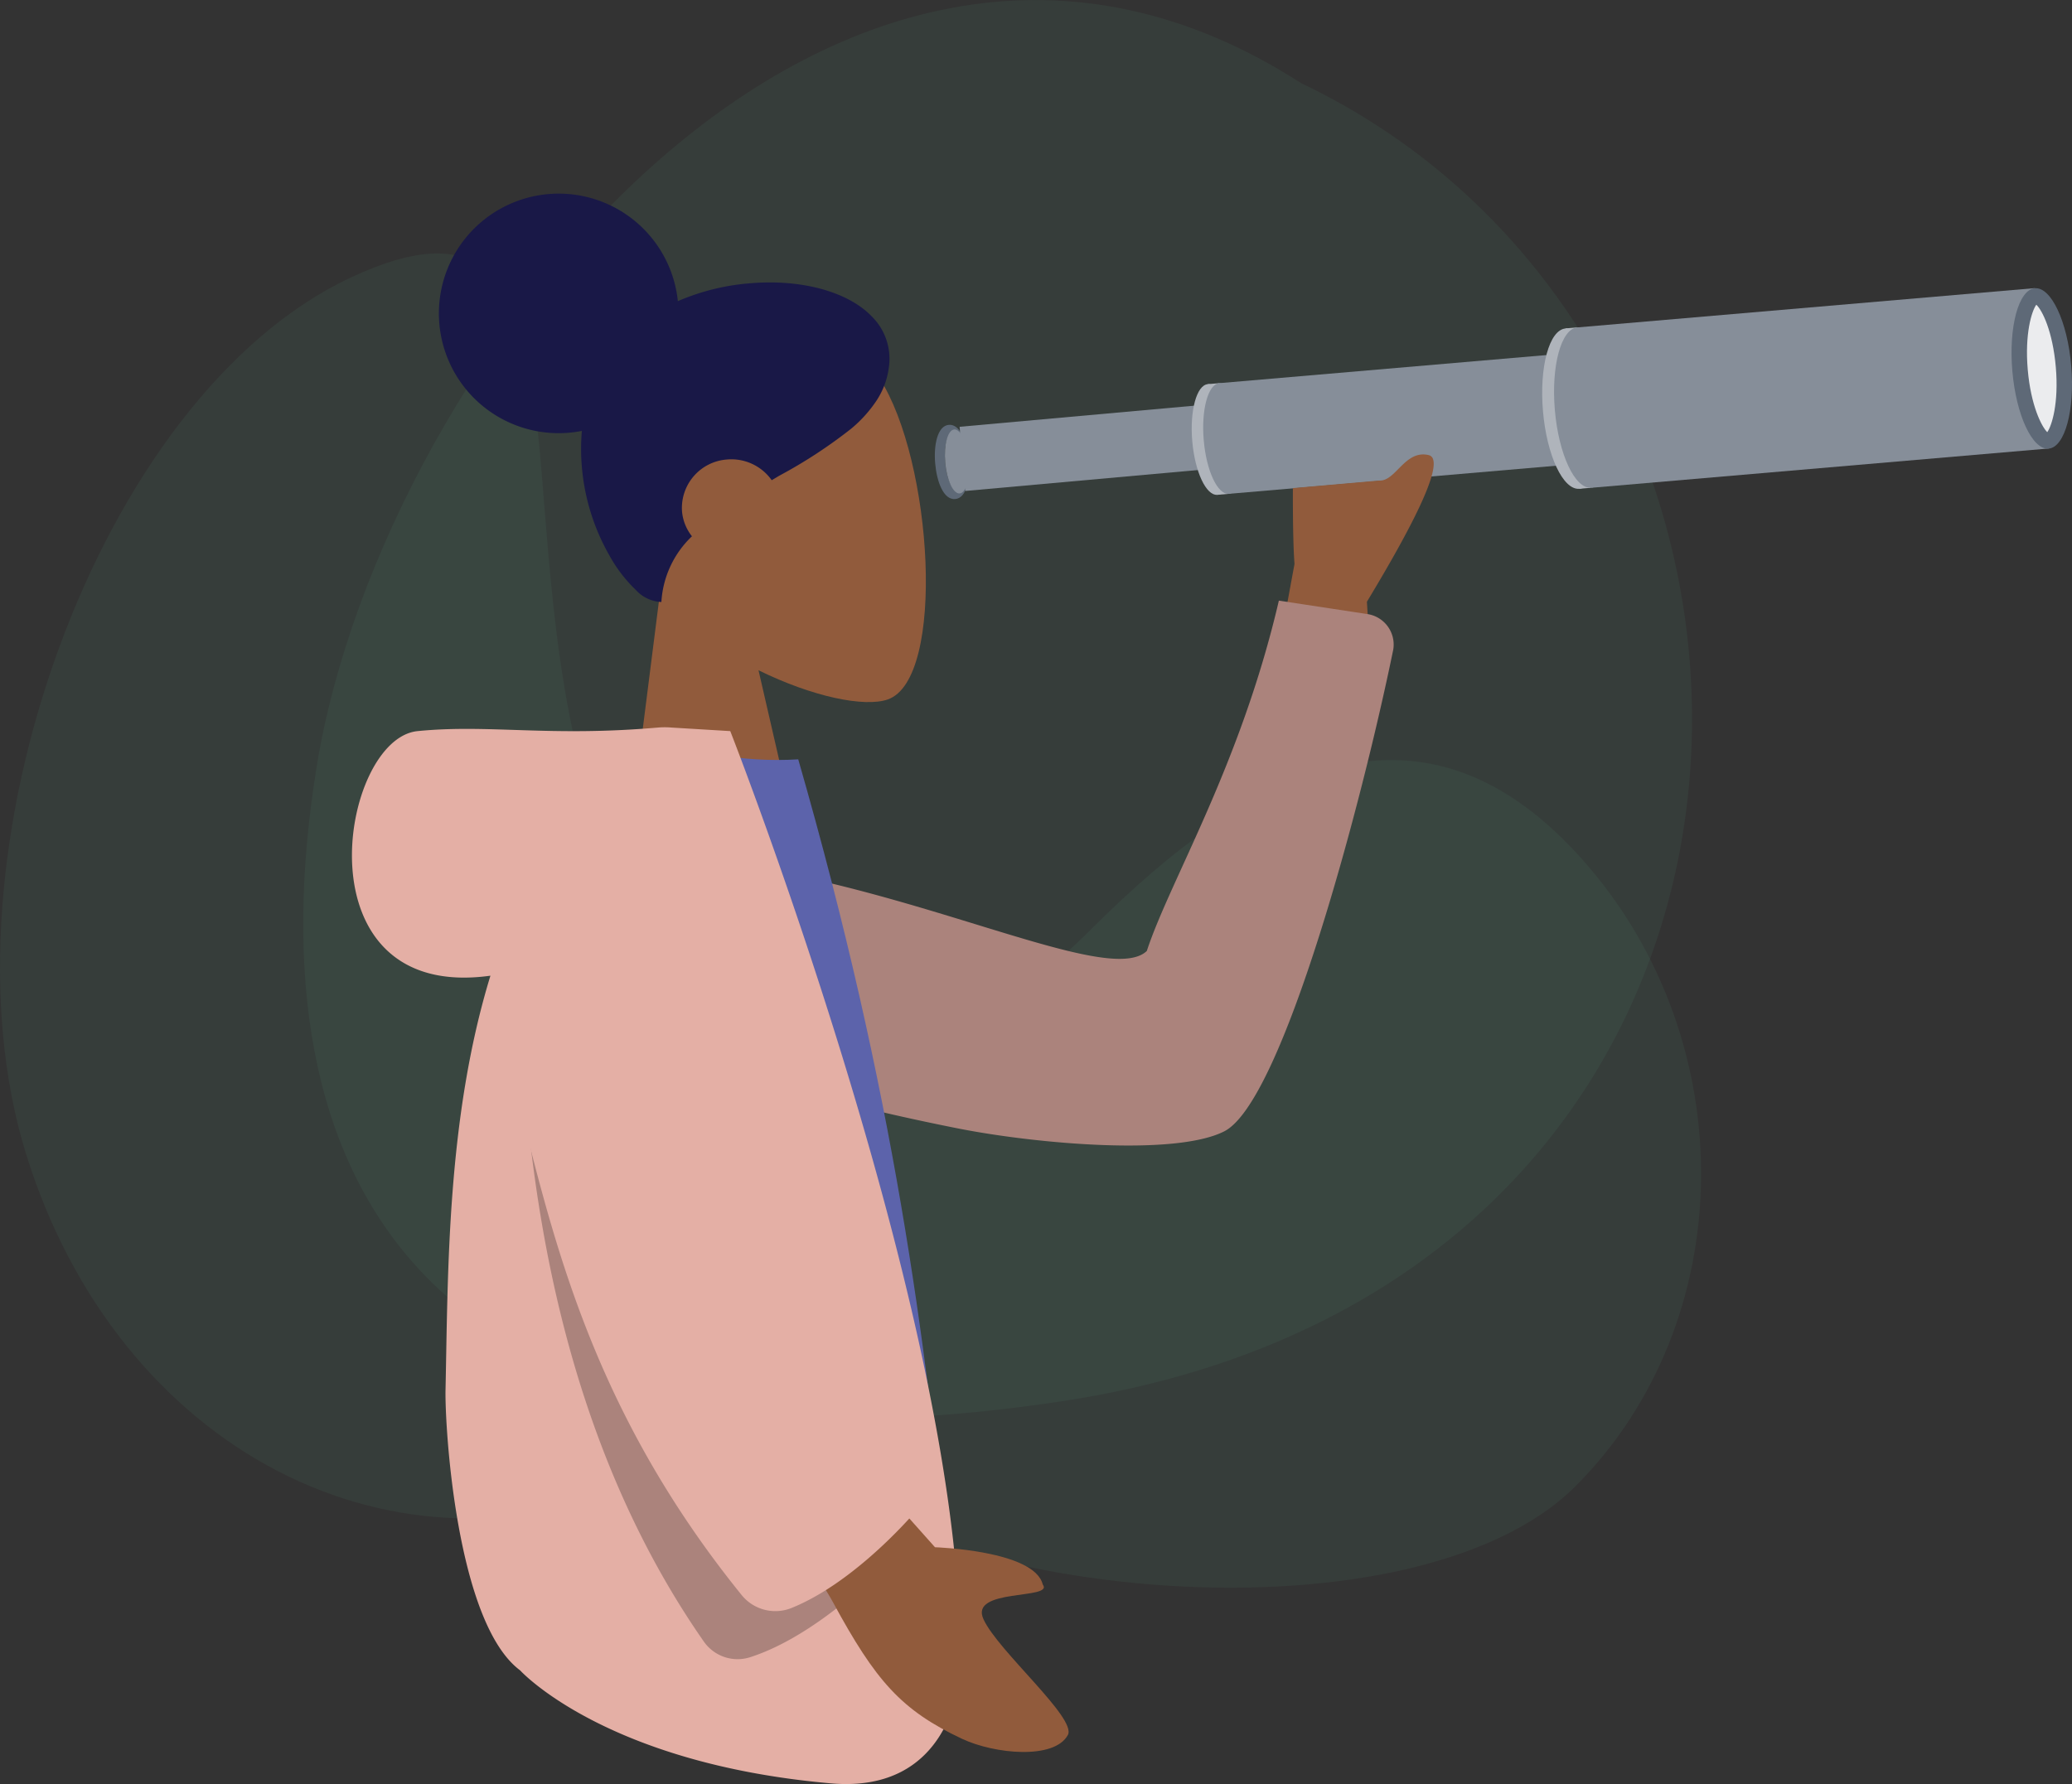 <svg xmlns="http://www.w3.org/2000/svg" width="348.34" height="300" viewBox="0 0 348.34 300"><rect x="0" y="0" width="348.34" height="300" fill="#333333" stroke="none"/><defs><style>.cls-1{fill:#569d7e;opacity:0.1;isolation:isolate;}.cls-2{fill:#5e6977;}.cls-3{fill:#868e99;}.cls-4{fill:#ebecee;}.cls-5{fill:#afb4bb;}.cls-6{fill:#915b3c;}.cls-7{fill:#191847;}.cls-8{fill:#ab837c;}.cls-9{fill:#5c63ab;}.cls-10{fill:#e4afa5;}</style></defs><g id="Ebene_2" data-name="Ebene 2"><g id="visual.teaser-more-usecase"><g id="visual-search-usecase-teaser"><path id="Weird_Shape" data-name="Weird Shape" class="cls-1" d="M109.44,248.4c42.64-19.91,5.31-63.51-10.09-113.52s2.35-108.15-40.3-88.25S-11.08,143.87,4.33,193.88,66.79,268.3,109.44,248.4Z"></path><path id="Weird_Shape-2" data-name="Weird Shape" class="cls-1" d="M266.31,144.86c-26.77-30.42-55.39-16.11-82.94,11.47s-86.7,52.75-59.92,83.18,113.9,38,141.45,10.38S293.08,175.28,266.31,144.86Z"></path><path id="Background_Shape" data-name="Background Shape" class="cls-1" d="M218.77,14c94,44.79,92.76,201.67-40.52,221.67-108,16.19-136.17-38.1-125-106.83S140.77-36.32,218.77,14Z"></path><g id="fernglass"><path class="cls-2" d="M160.59,83.92c-2,.17-3.11-3-3.37-6s.35-6.32,2.3-6.48,3.11,3,3.37,6S162.54,83.75,160.59,83.92Zm-1-10.76c-.25.15-.94,1.75-.69,4.61s1.19,4.33,1.52,4.42c.26-.14.94-1.74.7-4.61S160,73.26,159.64,73.16Z"></path><rect class="cls-3" x="160.8" y="70.28" width="45.06" height="10.79" transform="matrix(1, -0.09, 0.09, 1, -5.8, 15.96)"></rect><rect class="cls-3" x="205.67" y="61.81" width="60.79" height="18.68" transform="translate(-5.22 20.45) rotate(-4.91)"></rect><rect class="cls-3" x="266.21" y="51.72" width="77.19" height="27.07" transform="translate(-4.46 26.31) rotate(-4.91)"></rect><path class="cls-4" d="M344.3,74.14c-1.24.11-4-4-4.7-11.87s1.37-12.4,2.61-12.51,4,4,4.7,11.88S345.54,74,344.3,74.14Z"></path><path class="cls-2" d="M342.34,51.24c1,.92,2.76,4.46,3.28,10.51s-.67,9.84-1.44,10.92c-.95-.93-2.76-4.47-3.28-10.51s.66-9.85,1.44-10.92m-.24-2.77c-2.73.23-4.43,6.46-3.79,13.91s3.37,13.29,6.1,13.06,4.43-6.46,3.8-13.91-3.38-13.3-6.11-13.06Z"></path><ellipse class="cls-5" cx="264.35" cy="68.73" rx="4.97" ry="13.53" transform="translate(-4.91 22.86) rotate(-4.91)"></ellipse><rect class="cls-5" x="264.34" y="55.11" width="1.94" height="27.07" transform="translate(-4.9 22.94) rotate(-4.91)"></rect><ellipse class="cls-3" cx="266.35" cy="68.55" rx="4.97" ry="13.53" transform="translate(-4.89 23.03) rotate(-4.91)"></ellipse><ellipse class="cls-5" cx="203.85" cy="73.92" rx="3.43" ry="9.34" transform="translate(-5.57 17.7) rotate(-4.91)"></ellipse><rect class="cls-5" x="203.84" y="64.49" width="1.94" height="18.68" transform="translate(-5.56 17.79) rotate(-4.91)"></rect><ellipse class="cls-3" cx="205.78" cy="73.75" rx="3.43" ry="9.34" transform="translate(-5.55 17.87) rotate(-4.91)"></ellipse><ellipse class="cls-3" cx="160.88" cy="77.61" rx="1.98" ry="5.4" transform="translate(-6.05 14.04) rotate(-4.91)"></ellipse></g><g id="Head_Front" data-name="Head Front"><g id="Head"><path id="Head-2" class="cls-6" d="M104.15,153.43,110.79,101C104,94.26,99.07,85.75,98.91,75.75c-.45-28.8,40-25.92,48.94-12.14s11.22,50.52,1.42,54c-3.91,1.37-12.64-.42-21.75-4.9l8.74,38Z"></path></g><path id="Hair" class="cls-7" d="M111.19,101.26h0a16.56,16.56,0,0,1,5.14-11.08A7.85,7.85,0,0,1,114.66,86a8.17,8.17,0,0,1,7.54-8.73,8.31,8.31,0,0,1,7.54,3.48L131,80a82.29,82.29,0,0,0,12.12-7.93,22,22,0,0,0,4.23-4.69,13.23,13.23,0,0,0,2.08-5.59,10,10,0,0,0-2.84-8.55c-4-4.2-11.9-6.35-20.54-5.6a38.08,38.08,0,0,0-12.09,3A20.14,20.14,0,1,0,95.61,72.77a20.61,20.61,0,0,0,2.21-.31,36.14,36.14,0,0,0,4.58,20.85,24.35,24.35,0,0,0,4.52,5.92,6.14,6.14,0,0,0,4.27,2Z"></path></g><path class="cls-6" d="M240.93,77.25a1,1,0,0,0-.77-.73c-4-.91-5.5,4.46-8.3,4.29l-14.5,1.27s-.06,8.5.27,12.75l-4.34,23.56L231,120.52l-1.2-19.33Q242.11,80.82,240.93,77.25Z"></path><path id="Coat_Back" data-name="Coat Back" class="cls-8" d="M81,157.92l4.6-10.84c42.55-12.91,98.46,21.16,107.2,12.83C196.71,148,208.54,128.76,215,101l14.75,2.24a5.19,5.19,0,0,1,4.48,6c-5.2,25.41-18.55,76-28.41,81-8.16,4.16-31.33,2.14-44.58-.45C126.35,182.87,105.41,174.62,81,157.92Z"></path><path id="Shirt" class="cls-9" d="M93.05,278.37l64.3-3c4.68-.4,2.58-6.32,2.25-10.43-4.06-40-9.16-80.74-25.4-137.25-9.34.57-18.26-1.24-27-4.14C86.16,164.89,92.3,213.07,93.05,278.37Z"></path><path id="Coat_Front" data-name="Coat Front" class="cls-10" d="M74.9,233.75c.42-19.59.19-45.68,7.55-69.68-32.5,4.51-25.36-39.84-12.24-41.13,12-1.19,22.06,1,40.43-.6a13.58,13.58,0,0,1,2.21,0l9.92.6S163.19,226,161.32,281.45c0,1.28-1.55,20.21-21.67,18.43-38-3.34-52.21-19-52.21-19C76.67,272.85,74.77,239.68,74.9,233.75Z"></path><path id="shadow" class="cls-8" d="M117.49,149s4.09,7.29,1.81,46.2c-1.74,27.3,29.39,68.1,29.39,68.1S137.62,275,126.05,278.69A6.92,6.92,0,0,1,118.3,276C97.18,245.68,91,210.71,88.68,187.83,91,167.71,76.77,150.21,117.49,149Z"></path><path class="cls-6" d="M141.88,243l15.31,17.18s16.69.52,18.11,6.25c1,1.32-2.12,1.45-5.19,1.93s-6,1.3-4.76,3.94c2.43,5.32,15.7,16.62,14.18,19.44-2.25,4.19-12.31,3.23-17.8.65-10.27-4.83-14.54-9.8-21.64-22.87-5.57-10.26-17.68-20.87-17.68-20.87Z"></path><path id="Clothes" class="cls-10" d="M122.41,141.23s-2,7.44-1.81,46.42c0,27.35,33.71,66.06,33.71,66.06S144.18,265.94,133,270.42a7.29,7.29,0,0,1-8.33-2.22c-22.82-28.22-30.28-54.47-36-77.1C88.17,170.69,76.1,144.38,122.41,141.23Z"></path></g></g></g></svg>